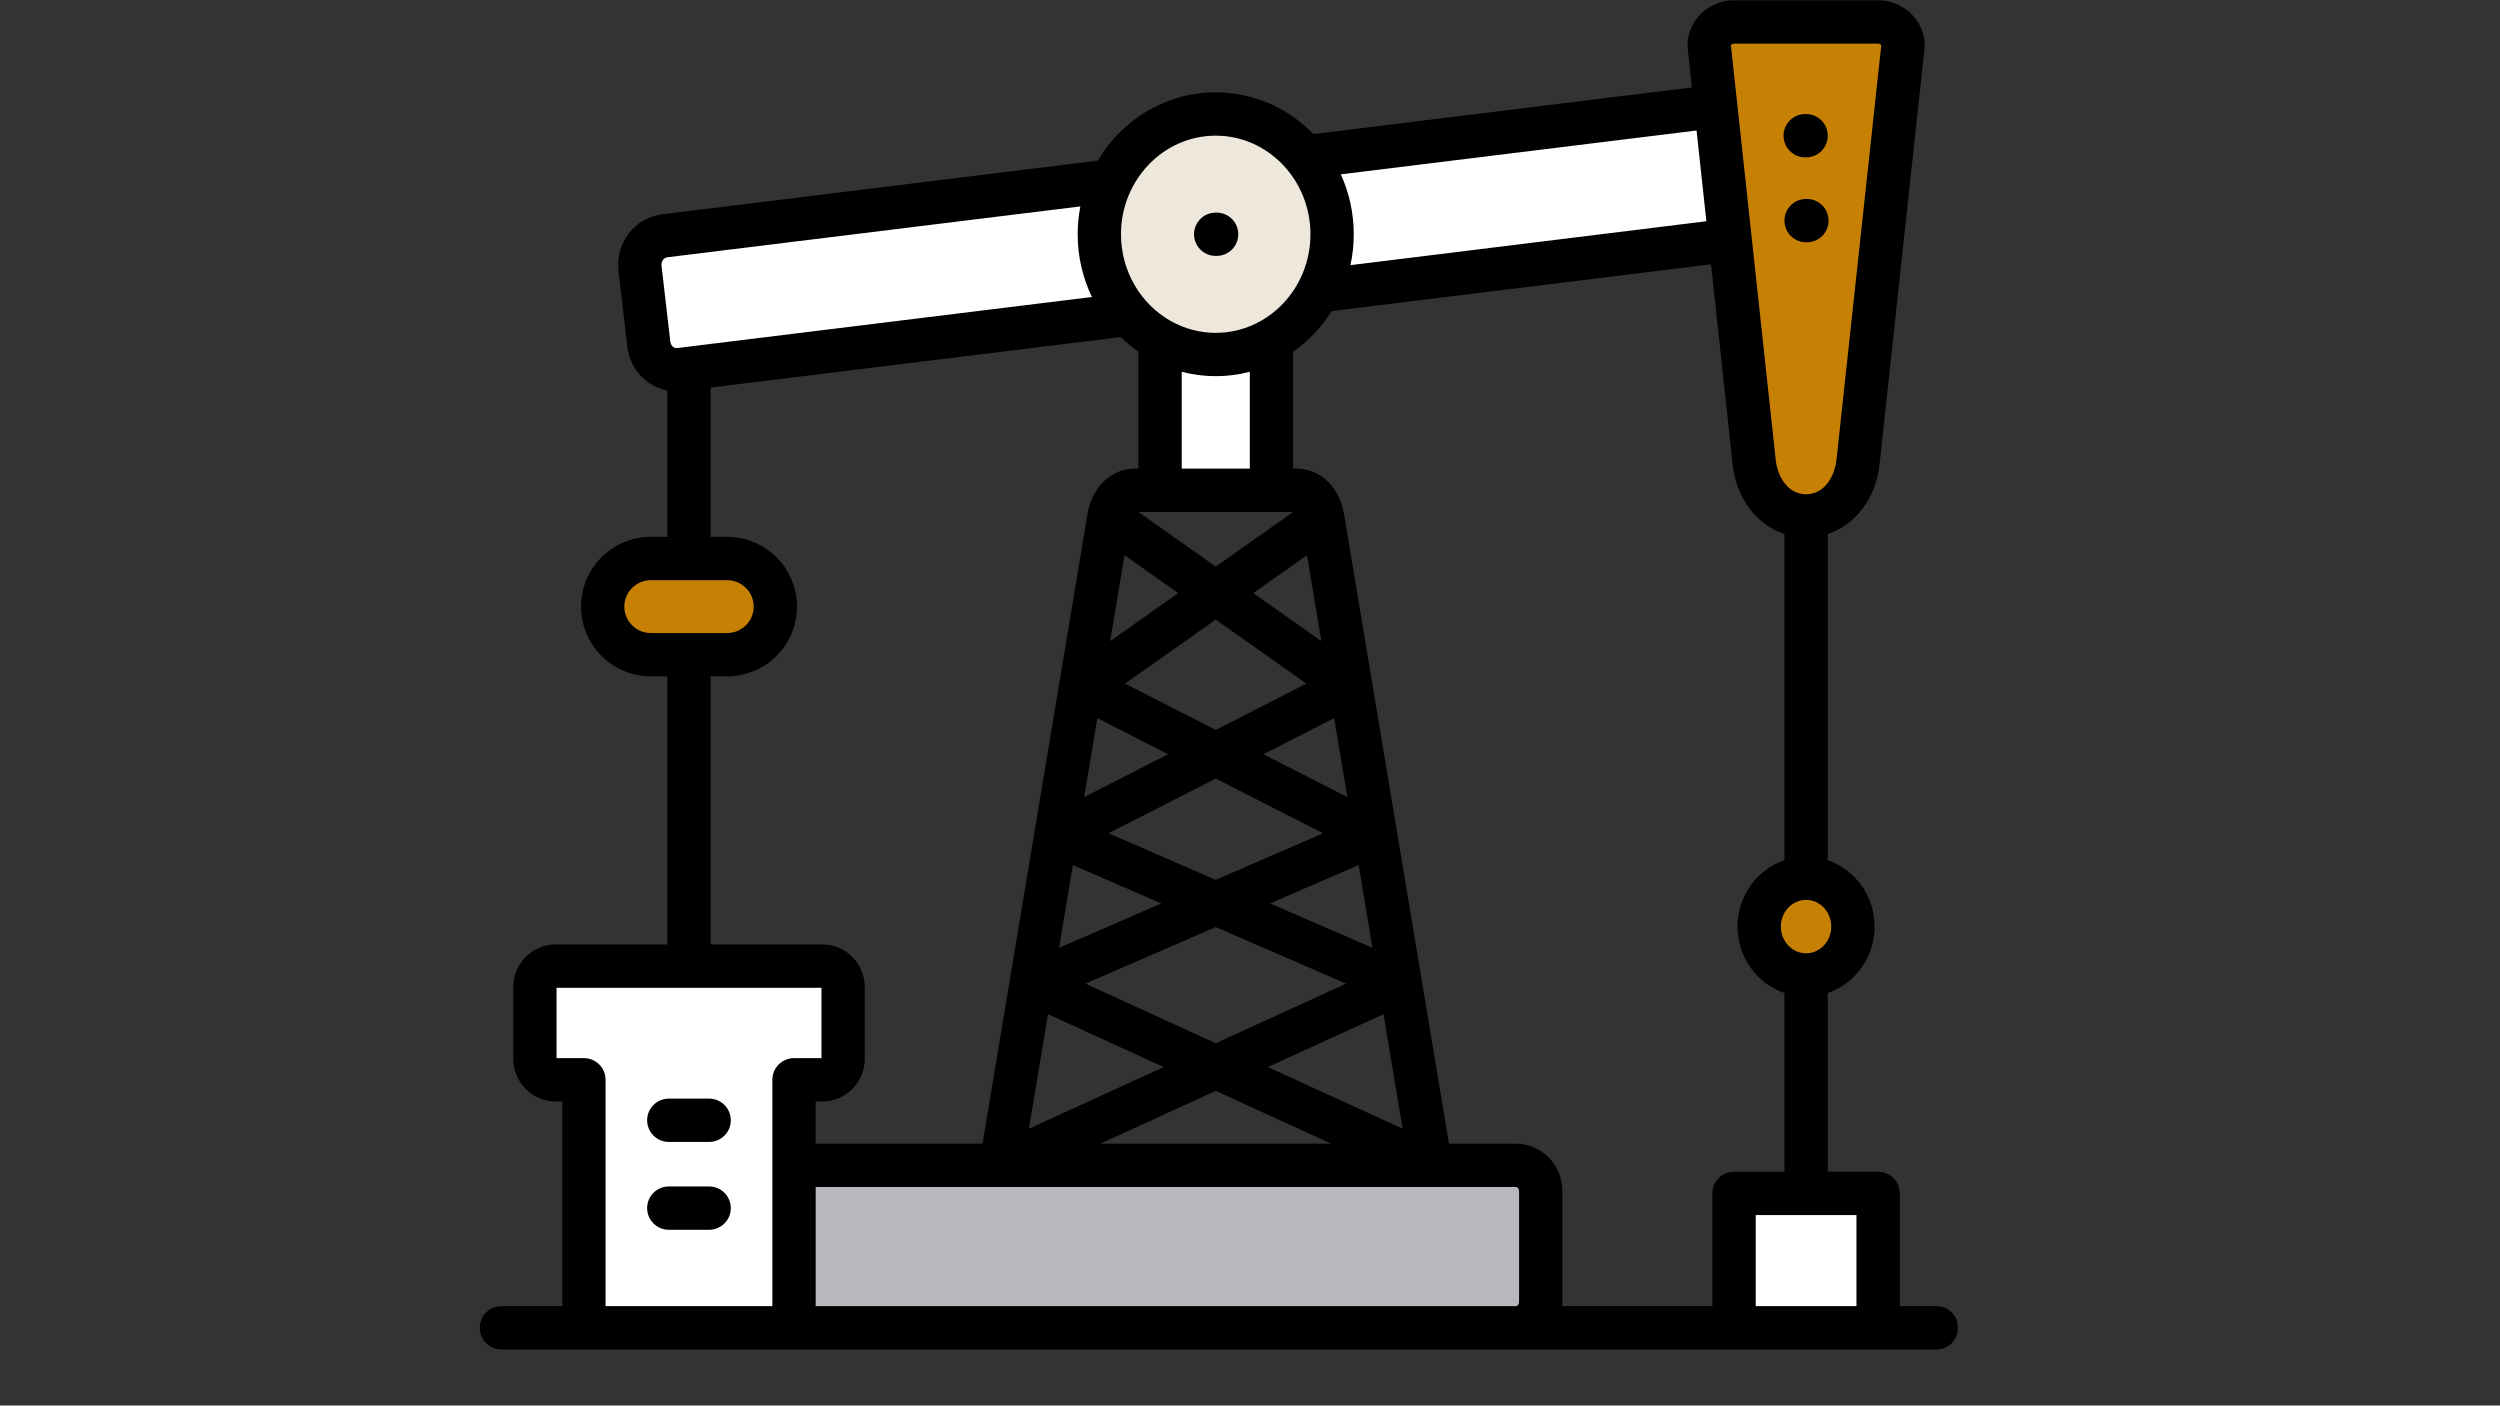 <svg xmlns="http://www.w3.org/2000/svg" xmlns:xlink="http://www.w3.org/1999/xlink" width="1366" zoomAndPan="magnify" viewBox="0 0 1024.5 576" height="768" preserveAspectRatio="xMidYMid meet" version="1.0"><rect x="0" y="0" width="1024.5" height="576" fill="#333333" stroke="none"/><defs><clipPath id="86c7b730ff"><path d="M 384.309 509.836 L 392 509.836 L 392 518.082 L 384.309 518.082 Z M 384.309 509.836 " clip-rule="nonzero"/></clipPath><clipPath id="64443d4934"><path d="M 385 509.836 L 392.555 509.836 L 392.555 518.082 L 385 518.082 Z M 385 509.836 " clip-rule="nonzero"/></clipPath><clipPath id="c6cc451b87"><path d="M 196.539 0.141 L 802.242 0.141 L 802.242 553.371 L 196.539 553.371 Z M 196.539 0.141 " clip-rule="nonzero"/></clipPath></defs><g clip-path="url(#86c7b730ff)"><path fill="#ffffff" d="M 390.004 512.703 C 390.887 512.703 391.324 513.332 391.324 514.059 C 391.324 514.766 390.887 515.402 390.004 515.402 C 389.488 515.402 389.121 515.188 388.906 514.859 L 388.906 515.227 C 389.164 515.473 389.531 515.629 390.004 515.629 C 390.441 515.629 390.801 515.492 391.055 515.27 L 391.441 515.641 L 391.59 515.488 L 391.199 515.109 C 391.438 514.816 391.559 514.43 391.559 514.059 C 391.562 513.215 391.043 512.477 390.004 512.477 C 388.977 512.477 388.457 513.211 388.449 514.031 C 388.449 514.039 388.449 514.051 388.449 514.059 L 388.449 518.059 C 386.277 518.016 384.527 516.238 384.527 514.059 C 384.527 512.227 385.766 510.68 387.449 510.207 L 387.449 509.977 C 385.645 510.457 384.309 512.105 384.309 514.059 C 384.309 516.387 386.203 518.281 388.531 518.281 C 388.578 518.281 388.629 518.281 388.676 518.277 L 388.676 514.059 L 388.68 514.059 C 388.68 514.051 388.68 514.039 388.68 514.031 C 388.68 513.277 389.223 512.703 390.004 512.703 Z M 390.004 512.703 " fill-opacity="1" fill-rule="nonzero"/></g><g clip-path="url(#64443d4934)"><path fill="#ffffff" d="M 388.531 509.836 C 388.234 509.836 387.949 509.867 387.668 509.926 L 387.668 513.98 L 385.707 513.98 L 385.707 512.516 L 385.469 512.516 L 385.469 515.598 L 385.707 515.598 L 385.707 514.199 L 387.668 514.199 L 387.668 515.598 L 387.906 515.598 L 387.906 510.105 C 388.109 510.074 388.316 510.055 388.531 510.055 C 390.738 510.055 392.531 511.852 392.531 514.059 C 392.531 516.137 390.938 517.852 388.906 518.043 L 388.906 518.262 C 391.059 518.07 392.75 516.258 392.75 514.059 C 392.754 511.73 390.859 509.836 388.531 509.836 Z M 388.531 509.836 " fill-opacity="1" fill-rule="nonzero"/></g><path fill="#ffffff" d="M 325.391 477.555 L 325.391 442.496 L 337.098 442.496 C 341.727 442.496 345.516 438.582 345.516 433.797 L 345.516 404.59 C 345.516 399.84 341.727 395.926 337.098 395.926 L 227.617 395.926 C 222.988 395.926 219.195 399.84 219.195 404.59 L 219.195 433.797 C 219.195 438.578 222.988 442.496 227.617 442.496 L 239.289 442.496 L 239.289 544.133 L 325.391 544.133 Z M 325.391 477.555 " fill-opacity="1" fill-rule="evenodd"/><path fill="#b9b7bd" d="M 410.152 477.555 L 325.391 477.555 L 325.391 544.133 L 621.199 544.133 C 626.801 544.133 631.395 539.414 631.395 533.625 L 631.395 488.062 C 631.395 482.273 626.801 477.555 621.199 477.555 Z M 410.152 477.555 " fill-opacity="1" fill-rule="evenodd"/><path fill="#ffffff" d="M 710.621 489.062 L 769.656 489.062 L 769.656 544.133 L 710.621 544.133 Z M 710.621 489.062 " fill-opacity="1" fill-rule="evenodd"/><path fill="#c68104" d="M 720.918 379.73 C 720.918 390.672 729.539 399.539 740.137 399.539 C 750.738 399.539 759.324 390.672 759.324 379.73 C 759.324 368.758 750.738 359.895 740.137 359.895 C 729.539 359.895 720.918 368.758 720.918 379.73 Z M 720.918 379.73 " fill-opacity="1" fill-rule="evenodd"/><path fill="#c68104" d="M 298.656 228.883 L 266.055 228.883 C 255.555 228.883 246.969 237.746 246.969 248.586 C 246.969 259.426 255.555 268.293 266.055 268.293 L 298.656 268.293 C 309.156 268.293 317.742 259.426 317.742 248.586 C 317.742 237.746 309.156 228.883 298.656 228.883 Z M 298.656 228.883 " fill-opacity="1" fill-rule="evenodd"/><path fill="#c68104" d="M 718.871 189.438 C 720.113 201.082 728.129 211.418 740.137 211.418 C 751.812 211.418 760.098 201.449 761.402 189.438 L 779.785 19.383 C 780.391 13.695 775.223 8.98 769.688 8.98 L 710.586 8.98 C 705.02 8.98 699.855 13.695 700.492 19.383 L 703.109 43.574 L 709.012 98.406 Z M 718.871 189.438 " fill-opacity="1" fill-rule="evenodd"/><path fill="#ffffff" d="M 450.504 95.996 C 450.504 88.137 452.281 80.676 455.469 74.082 L 272.328 96.633 C 266.055 97.438 261.527 103.359 262.266 109.848 L 265.887 141.062 C 266.625 147.551 272.359 152.234 278.633 151.434 L 282.355 150.996 L 462.613 128.785 C 455.066 120.086 450.504 108.578 450.504 95.996 Z M 450.504 95.996 " fill-opacity="1" fill-rule="evenodd"/><path fill="#ede7dc" d="M 455.469 74.082 C 452.281 80.676 450.504 88.137 450.504 95.996 C 450.504 108.578 455.066 120.086 462.613 128.785 C 471.332 138.887 484.043 145.277 498.199 145.277 C 516.414 145.277 532.246 134.703 540.293 119.215 C 543.883 112.289 545.895 104.395 545.895 95.996 C 545.895 83.918 541.703 72.879 534.727 64.316 C 526.008 53.543 512.859 46.719 498.199 46.719 C 479.484 46.719 463.281 57.859 455.469 74.082 Z M 455.469 74.082 " fill-opacity="1" fill-rule="evenodd"/><path fill="#ffffff" d="M 521.043 200.914 L 521.043 139.254 C 514.266 143.102 506.484 145.277 498.199 145.277 C 489.949 145.277 482.168 143.102 475.391 139.254 L 475.391 200.914 Z M 521.043 200.914 " fill-opacity="1" fill-rule="evenodd"/><path fill="#ffffff" d="M 534.727 64.316 C 541.703 72.879 545.895 83.918 545.895 95.996 C 545.895 104.395 543.883 112.289 540.293 119.215 L 709.012 98.406 L 703.109 43.574 Z M 534.727 64.316 " fill-opacity="1" fill-rule="evenodd"/><g clip-path="url(#c6cc451b87)"><path fill="#000000" d="M 793.57 535.258 L 778.531 535.258 L 778.531 489.062 C 778.531 484.16 774.559 480.188 769.656 480.188 L 749.012 480.188 L 749.012 406.934 C 760.148 403.129 768.199 392.375 768.199 379.73 C 768.199 367.074 760.148 356.309 749.012 352.5 L 749.012 218.852 C 760.293 215.094 768.715 204.27 770.227 190.391 L 788.609 20.32 C 789.145 15.301 787.523 10.406 784.043 6.543 C 780.363 2.449 775.133 0.105 769.688 0.105 L 710.586 0.105 C 705.105 0.105 699.852 2.465 696.172 6.578 C 692.707 10.453 691.109 15.352 691.668 20.336 L 693.344 35.832 L 538.227 54.941 C 527.98 44.387 513.82 37.844 498.199 37.844 C 477.742 37.844 459.785 49.066 449.848 65.836 L 271.199 87.828 C 260.129 89.246 252.164 99.574 253.449 110.871 L 257.07 142.062 C 257.707 147.664 260.48 152.652 264.875 156.098 C 267.449 158.117 270.395 159.441 273.48 160.035 L 273.48 220.008 L 266.727 220.008 C 250.938 220.008 238.094 232.828 238.094 248.586 C 238.094 264.348 250.938 277.168 266.727 277.168 L 273.48 277.168 L 273.48 387.051 L 227.617 387.051 C 218.082 387.051 210.324 394.918 210.324 404.59 L 210.324 433.797 C 210.324 443.484 218.082 451.367 227.617 451.367 L 230.414 451.367 L 230.414 535.258 L 205.477 535.258 C 200.578 535.258 196.605 539.23 196.605 544.133 C 196.605 549.035 200.578 553.008 205.477 553.008 L 793.57 553.008 C 798.473 553.008 802.445 549.035 802.445 544.133 C 802.445 539.23 798.473 535.258 793.57 535.258 Z M 710.621 480.188 C 705.719 480.188 701.746 484.16 701.746 489.062 L 701.746 535.258 L 640.188 535.258 C 640.234 534.719 640.27 534.176 640.27 533.625 L 640.27 488.062 C 640.27 477.375 631.715 468.68 621.199 468.68 L 593.801 468.68 L 550.797 210.676 C 550.781 210.59 550.762 210.516 550.746 210.43 C 550.727 210.328 550.707 210.223 550.684 210.121 C 548.672 199.285 540.898 192.039 531.172 192.039 L 529.918 192.039 L 529.918 144.125 C 536.207 139.73 541.586 134.059 545.723 127.488 L 701.176 108.312 L 710.047 190.379 C 711.527 204.27 719.953 215.102 731.266 218.859 L 731.266 352.496 C 720.109 356.301 712.043 367.07 712.043 379.73 C 712.043 392.379 720.109 403.137 731.266 406.938 L 731.266 480.191 L 710.621 480.191 Z M 498.199 154.152 C 503.02 154.152 507.699 153.527 512.168 152.355 L 512.168 192.039 L 484.266 192.039 L 484.266 152.363 C 488.727 153.527 493.391 154.152 498.199 154.152 Z M 529.957 209.789 L 498.215 232.191 L 466.477 209.789 Z M 566.957 415.602 L 574.781 462.539 L 519.555 437.281 Z M 498.215 427.523 L 444.801 403.094 L 498.215 379.91 L 551.633 403.094 Z M 520.504 370.234 L 556.773 354.492 L 562.43 388.43 Z M 498.215 360.559 L 454.258 341.48 L 498.215 319.043 L 542.176 341.48 Z M 517.738 309.082 L 546.734 294.281 L 552.129 326.633 Z M 498.215 299.117 L 461.051 280.148 L 498.215 253.918 L 535.379 280.148 Z M 513.605 243.055 L 535.609 227.523 L 541.477 262.727 Z M 460.824 227.523 L 482.828 243.055 L 454.957 262.727 Z M 449.695 294.281 L 478.691 309.082 L 444.305 326.633 Z M 439.66 354.492 L 475.926 370.234 L 434.004 388.43 Z M 429.477 415.602 L 476.879 437.281 L 421.652 462.539 Z M 498.215 447.039 L 545.539 468.68 L 450.895 468.68 Z M 740.137 390.664 C 734.434 390.664 729.793 385.758 729.793 379.73 C 729.793 373.684 734.434 368.77 740.137 368.77 C 745.824 368.77 750.449 373.688 750.449 379.73 C 750.449 385.758 745.824 390.664 740.137 390.664 Z M 710.586 17.855 L 769.688 17.855 C 770.227 17.855 770.797 18.277 770.949 18.539 L 752.582 188.477 C 751.844 195.25 747.633 202.543 740.141 202.543 C 732.617 202.543 728.418 195.262 727.695 188.484 L 711.918 42.508 C 711.918 42.5 711.918 42.492 711.914 42.488 C 711.914 42.484 711.914 42.48 711.914 42.477 L 709.324 18.508 C 709.488 18.25 710.047 17.855 710.586 17.855 Z M 695.25 53.48 L 699.27 90.664 L 553.406 108.656 C 554.289 104.578 554.77 100.344 554.77 95.996 C 554.77 87.227 552.859 78.906 549.461 71.441 Z M 498.199 55.594 C 519.605 55.594 537.023 73.719 537.023 95.996 C 537.023 118.277 519.605 136.402 498.199 136.402 C 491.578 136.402 485.344 134.664 479.883 131.609 C 479.758 131.539 479.633 131.465 479.508 131.398 C 467.52 124.512 459.379 111.227 459.379 95.996 C 459.379 73.719 476.793 55.594 498.199 55.594 Z M 273.41 105.441 L 442.727 84.594 C 442.012 88.281 441.629 92.094 441.629 95.996 C 441.629 105.223 443.738 113.949 447.473 121.707 L 277.508 142.629 C 276.766 142.723 276.184 142.414 275.828 142.133 C 275.465 141.848 274.836 141.199 274.703 140.039 L 271.082 108.848 C 270.895 107.184 271.98 105.625 273.41 105.441 Z M 255.844 248.586 C 255.844 242.613 260.727 237.758 266.727 237.758 L 297.988 237.758 C 303.988 237.758 308.867 242.613 308.867 248.586 C 308.867 254.559 303.988 259.418 297.988 259.418 L 266.727 259.418 C 260.727 259.418 255.844 254.559 255.844 248.586 Z M 291.23 277.168 L 297.988 277.168 C 313.773 277.168 326.617 264.348 326.617 248.586 C 326.617 232.828 313.773 220.008 297.988 220.008 L 291.23 220.008 L 291.23 158.824 L 459.273 138.137 C 461.523 140.332 463.941 142.355 466.516 144.152 L 466.516 192.039 L 465.227 192.039 C 455.516 192.039 447.75 199.293 445.75 210.125 C 445.727 210.223 445.707 210.324 445.688 210.422 C 445.676 210.504 445.652 210.582 445.641 210.66 L 402.633 468.68 L 334.266 468.68 L 334.266 451.367 L 337.098 451.367 C 346.633 451.367 354.391 443.484 354.391 433.797 L 354.391 404.59 C 354.391 394.918 346.633 387.051 337.098 387.051 L 291.23 387.051 Z M 239.289 433.621 L 228.07 433.621 L 228.07 404.801 L 336.641 404.801 L 336.641 433.621 L 325.391 433.621 C 320.488 433.621 316.516 437.594 316.516 442.496 L 316.516 535.258 L 248.164 535.258 L 248.164 442.496 C 248.164 437.594 244.191 433.621 239.289 433.621 Z M 334.266 535.258 L 334.266 486.43 L 621.199 486.43 C 621.824 486.43 622.52 487.098 622.52 488.062 L 622.52 533.625 C 622.52 534.59 621.824 535.258 621.199 535.258 Z M 719.496 535.258 L 719.496 497.938 L 760.781 497.938 L 760.781 535.258 Z M 719.496 535.258 " fill-opacity="1" fill-rule="nonzero"/></g><path fill="#000000" d="M 274.07 467.961 L 290.609 467.961 C 295.508 467.961 299.484 463.988 299.484 459.086 C 299.484 454.188 295.508 450.215 290.609 450.215 L 274.07 450.215 C 269.172 450.215 265.195 454.188 265.195 459.086 C 265.195 463.988 269.172 467.961 274.07 467.961 Z M 274.07 467.961 " fill-opacity="1" fill-rule="nonzero"/><path fill="#000000" d="M 274.07 503.961 L 290.609 503.961 C 295.508 503.961 299.484 499.988 299.484 495.086 C 299.484 490.184 295.508 486.211 290.609 486.211 L 274.07 486.211 C 269.172 486.211 265.195 490.184 265.195 495.086 C 265.195 499.988 269.172 503.961 274.07 503.961 Z M 274.07 503.961 " fill-opacity="1" fill-rule="nonzero"/><path fill="#000000" d="M 498.199 104.871 L 498.566 104.871 C 503.469 104.871 507.441 100.898 507.441 95.996 C 507.441 91.094 503.469 87.121 498.566 87.121 L 498.199 87.121 C 493.297 87.121 489.324 91.094 489.324 95.996 C 489.324 100.898 493.297 104.871 498.199 104.871 Z M 498.199 104.871 " fill-opacity="1" fill-rule="nonzero"/><path fill="#000000" d="M 739.77 64.492 L 740.137 64.492 C 745.039 64.492 749.012 60.52 749.012 55.617 C 749.012 50.715 745.039 46.742 740.137 46.742 L 739.77 46.742 C 734.867 46.742 730.895 50.715 730.895 55.617 C 730.895 60.52 734.867 64.492 739.77 64.492 Z M 739.77 64.492 " fill-opacity="1" fill-rule="nonzero"/><path fill="#000000" d="M 740.473 81.535 L 740.137 81.535 C 735.238 81.535 731.266 85.508 731.266 90.41 C 731.266 95.312 735.238 99.285 740.137 99.285 L 740.473 99.285 C 745.375 99.285 749.348 95.312 749.348 90.41 C 749.348 85.508 745.375 81.535 740.473 81.535 Z M 740.473 81.535 " fill-opacity="1" fill-rule="nonzero"/></svg>